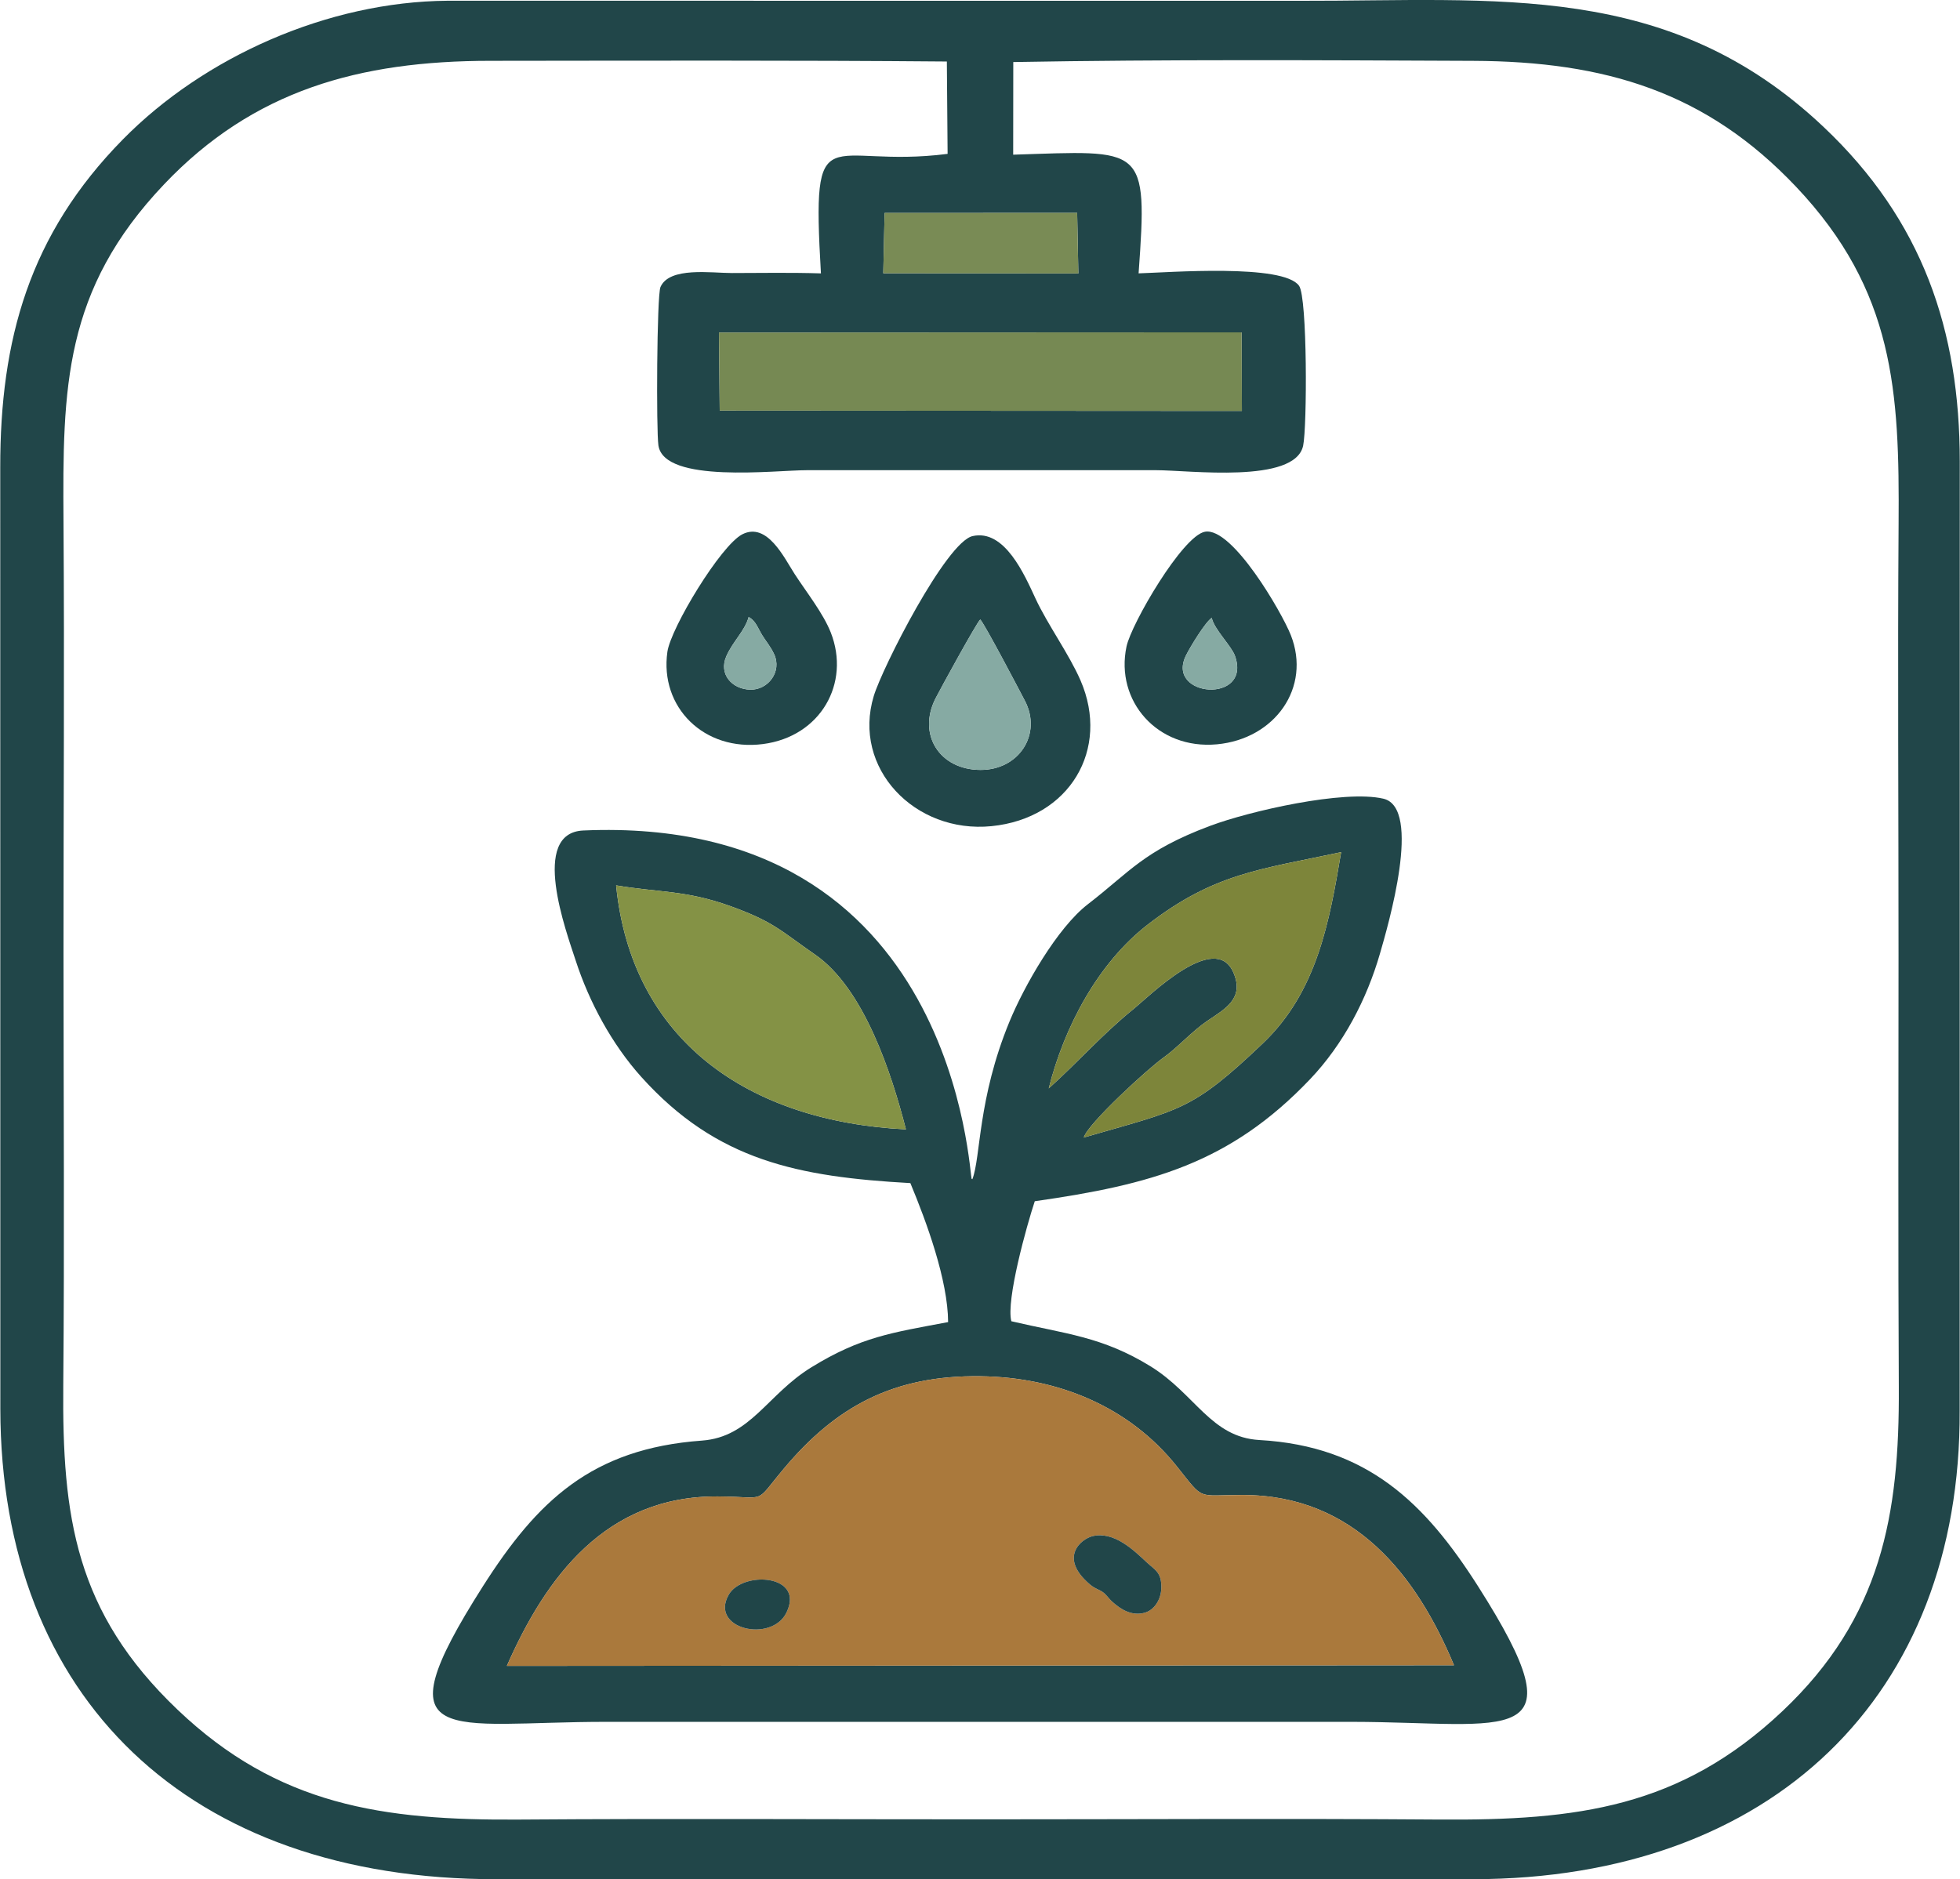 <svg width="146" height="140" viewBox="0 0 146 140" fill="none" xmlns="http://www.w3.org/2000/svg">
<g clip-path="url(#clip0_12072_593)">
<path fill-rule="evenodd" clip-rule="evenodd" d="M53.556 24.779L92.487 24.76L92.508 30.615L53.611 30.591L53.556 24.779ZM65.894 15.867L80.238 15.86L80.326 20.372L65.796 20.357L65.894 15.867ZM75.479 4.623C86.829 4.421 98.366 4.485 109.726 4.533C119.589 4.573 127.111 6.853 133.798 13.923C141.121 21.668 141.495 29.171 141.426 39.029C141.351 49.739 141.424 60.47 141.421 71.18C141.421 81.904 141.384 92.634 141.442 103.353C141.495 112.81 140.16 120.507 132.777 127.477C125.164 134.666 117.498 135.631 107.175 135.555C95.802 135.471 84.402 135.54 73.027 135.54C61.593 135.543 50.137 135.474 38.704 135.557C28.489 135.631 20.702 134.499 13.221 127.367C5.6 120.099 4.627 112.991 4.713 103.194C4.806 92.481 4.733 81.738 4.73 71.02C4.728 60.31 4.806 49.574 4.73 38.867C4.66 28.873 4.743 21.606 12.222 13.733C18.882 6.717 26.775 4.538 36.517 4.531C47.839 4.521 59.197 4.485 70.531 4.583L70.587 11.463C61.581 12.62 60.443 8.247 61.151 20.367C58.959 20.298 56.714 20.336 54.517 20.341C52.982 20.343 49.872 19.857 49.199 21.382C48.924 22.006 48.881 32.097 49.045 33.185C49.472 36.046 57.765 35.027 60.122 35.029H86.103C88.566 35.027 96.462 36.065 97.071 33.204C97.367 31.808 97.392 22.189 96.77 21.296C95.612 19.631 87.041 20.298 84.814 20.365C85.512 10.726 85.203 11.22 75.472 11.524L75.479 4.623ZM0.018 34.829L0.025 104.973C0.053 126.507 14.03 140.021 36.995 140H109.739C132.001 139.974 146.069 126.336 145.975 105.111L145.983 34.371C145.98 24.633 143.237 16.446 135.831 9.45C124.284 -1.46 111.541 0.09 96.798 0.059L33.334 0.055C24.409 0.126 15.206 4.24 9.165 10.374C2.164 17.485 0.01 25.322 0.018 34.829Z" fill="#214649"/>
<path fill-rule="evenodd" clip-rule="evenodd" d="M108.308 124.061L37.756 124.109C40.646 117.532 45.108 111.429 53.483 111.483C57.267 111.51 56.109 112.126 58.4 109.399C62.256 104.804 66.529 102.443 73.034 102.529C78.827 102.605 84.119 104.806 87.656 109.237C89.747 111.853 89.084 111.376 92.563 111.376C100.922 111.378 105.541 117.412 108.308 124.061ZM60.706 71.111C64.382 73.648 66.435 80.049 67.482 84.139C55.707 83.546 47.04 77.49 45.895 65.961C49.058 66.492 51.081 66.316 54.357 67.488C57.657 68.672 58.137 69.336 60.706 71.111ZM78.121 81.085C79.274 76.495 81.798 71.733 85.514 68.867C90.475 65.041 93.893 64.77 99.901 63.486C99.031 68.66 98.111 73.881 94.073 77.726C88.743 82.802 87.974 82.638 80.731 84.744C81.021 83.727 85.507 79.606 86.695 78.77C87.674 78.081 88.824 76.804 89.924 76.061C91.271 75.153 92.71 74.384 91.878 72.457C90.513 69.301 85.575 74.253 84.417 75.187C82.139 77.028 80.258 79.17 78.121 81.085ZM72.433 87.846L72.387 87.836C72.18 87.819 71.429 60.661 43.455 61.871C39.455 62.045 42.17 69.374 42.889 71.578C43.885 74.641 45.579 77.798 47.783 80.244C53.412 86.492 59.487 87.672 67.813 88.141C69.022 91.045 70.61 95.375 70.625 98.496C66.42 99.287 64.127 99.594 60.43 101.869C57.154 103.887 55.91 107.06 52.286 107.324C44.057 107.922 40.011 111.836 35.968 118.184C28.146 130.471 33.357 128.27 45.177 128.277H100.707C112.426 128.294 117.941 130.488 110.095 118.17C106.174 112.012 101.87 107.736 93.81 107.281C90.202 107.076 89.031 103.846 85.707 101.793C82.091 99.563 79.345 99.375 75.335 98.432C74.925 96.876 76.488 91.271 77.08 89.492C85.714 88.253 91.6 86.69 97.587 80.401C100.08 77.781 101.81 74.436 102.788 71.059C103.39 68.979 105.971 60.177 103.043 59.501C100.1 58.819 93.056 60.43 90.124 61.532C85.17 63.393 84.179 64.944 81.039 67.362C78.743 69.129 76.273 73.493 75.199 76.102C72.822 81.866 73.067 86.204 72.433 87.846Z" fill="#214649"/>
<path fill-rule="evenodd" clip-rule="evenodd" d="M58.582 120.14C57.467 122.422 52.822 121.36 54.284 118.804C55.308 117.012 59.98 117.282 58.582 120.14ZM81.365 114.449C82.966 114.047 84.462 115.497 85.37 116.35C86.05 116.989 86.558 117.136 86.503 118.38C86.47 119.133 86.012 119.962 85.228 120.159C84.296 120.395 83.499 119.911 82.87 119.345C82.533 119.042 82.427 118.801 82.129 118.599C81.843 118.401 81.562 118.361 81.193 118.044C78.814 116.021 80.556 114.652 81.365 114.449ZM108.307 124.061C105.541 117.413 100.922 111.379 92.563 111.376C89.084 111.376 89.747 111.853 87.656 109.237C84.118 104.806 78.827 102.605 73.034 102.529C66.529 102.443 62.256 104.804 58.4 109.399C56.109 112.127 57.267 111.51 53.482 111.484C45.108 111.429 40.646 117.532 37.756 124.109L108.307 124.061Z" fill="#AA793C"/>
<path fill-rule="evenodd" clip-rule="evenodd" d="M53.611 30.591L92.508 30.615L92.487 24.76L53.556 24.779L53.611 30.591Z" fill="#768953"/>
<path fill-rule="evenodd" clip-rule="evenodd" d="M67.482 84.139C66.435 80.049 64.382 73.648 60.706 71.111C58.137 69.336 57.657 68.672 54.357 67.488C51.081 66.316 49.058 66.492 45.895 65.961C47.04 77.49 55.707 83.546 67.482 84.139Z" fill="#849245"/>
<path fill-rule="evenodd" clip-rule="evenodd" d="M73.019 46.151C73.34 46.473 75.906 51.37 76.349 52.218C77.631 54.686 75.919 57.371 73.029 57.359C69.97 57.347 68.326 54.705 69.689 52.028C70.066 51.289 72.741 46.404 73.019 46.151ZM72.45 39.938C70.481 40.382 65.727 49.729 65.085 51.859C63.464 57.216 68.137 62.116 73.853 61.549C79.686 60.97 82.708 55.813 80.49 50.696C79.633 48.724 78.043 46.544 77.135 44.591C76.319 42.833 74.84 39.4 72.45 39.938Z" fill="#214649"/>
<path fill-rule="evenodd" clip-rule="evenodd" d="M78.121 81.085C80.258 79.17 82.139 77.028 84.417 75.187C85.575 74.253 90.513 69.301 91.878 72.457C92.71 74.384 91.271 75.153 89.924 76.061C88.824 76.804 87.674 78.081 86.695 78.77C85.507 79.606 81.021 83.727 80.731 84.744C87.974 82.638 88.743 82.802 94.073 77.726C98.111 73.881 99.031 68.66 99.901 63.486C93.893 64.77 90.475 65.041 85.514 68.867C81.798 71.733 79.274 76.495 78.121 81.085Z" fill="#7D853A"/>
<path fill-rule="evenodd" clip-rule="evenodd" d="M90.263 46.03C90.432 46.866 91.724 48.119 91.987 48.848C93.286 52.459 86.791 51.968 88.344 48.829C88.672 48.166 89.79 46.337 90.263 46.03ZM89.757 39.614C88.088 39.915 84.275 46.463 83.914 48.164C83.054 52.216 86.217 55.865 90.654 55.451C94.97 55.048 97.696 51.22 96.151 47.311C95.486 45.629 91.795 39.245 89.757 39.614Z" fill="#214649"/>
<path fill-rule="evenodd" clip-rule="evenodd" d="M55.768 45.965C56.297 46.261 56.423 46.735 56.769 47.309C57.047 47.768 57.391 48.147 57.659 48.724C58.274 50.034 57.212 51.416 55.882 51.38C54.514 51.342 53.528 50.22 54.099 48.902C54.582 47.785 55.48 47.013 55.768 45.965ZM55.293 39.807C53.69 40.627 49.968 46.775 49.713 48.564C49.129 52.68 52.441 55.999 56.833 55.432C61.128 54.877 63.368 50.896 61.884 47.12C61.32 45.689 60.061 44.1 59.199 42.773C58.431 41.592 57.154 38.857 55.293 39.807Z" fill="#214649"/>
<path fill-rule="evenodd" clip-rule="evenodd" d="M65.795 20.357L80.326 20.372L80.237 15.86L65.894 15.867L65.795 20.357Z" fill="#798B55"/>
<path fill-rule="evenodd" clip-rule="evenodd" d="M73.019 46.151C72.741 46.403 70.066 51.289 69.689 52.028C68.326 54.705 69.97 57.347 73.029 57.359C75.919 57.371 77.631 54.686 76.349 52.218C75.907 51.37 73.34 46.472 73.019 46.151Z" fill="#86AAA3"/>
<path fill-rule="evenodd" clip-rule="evenodd" d="M81.365 114.449C80.556 114.651 78.814 116.021 81.193 118.044C81.562 118.36 81.843 118.401 82.129 118.599C82.427 118.801 82.533 119.042 82.87 119.344C83.499 119.911 84.296 120.395 85.228 120.159C86.012 119.961 86.47 119.132 86.503 118.38C86.558 117.136 86.05 116.988 85.37 116.35C84.462 115.497 82.966 114.046 81.365 114.449Z" fill="#214649"/>
<path fill-rule="evenodd" clip-rule="evenodd" d="M58.582 120.14C59.98 117.281 55.308 117.012 54.284 118.804C52.823 121.36 57.467 122.422 58.582 120.14Z" fill="#204548"/>
<path fill-rule="evenodd" clip-rule="evenodd" d="M90.262 46.03C89.79 46.337 88.672 48.167 88.343 48.829C86.791 51.968 93.286 52.459 91.987 48.848C91.724 48.119 90.432 46.866 90.262 46.03Z" fill="#86AAA3"/>
<path fill-rule="evenodd" clip-rule="evenodd" d="M55.768 45.965C55.48 47.014 54.582 47.785 54.099 48.903C53.528 50.22 54.514 51.342 55.882 51.38C57.212 51.416 58.273 50.034 57.659 48.724C57.391 48.147 57.047 47.769 56.769 47.309C56.423 46.735 56.296 46.261 55.768 45.965Z" fill="#86AAA3"/>
</g>
<defs>
<clipPath id="clip0_12072_593">
<rect width="146" height="140" fill="white"/>
</clipPath>
</defs>
</svg>
